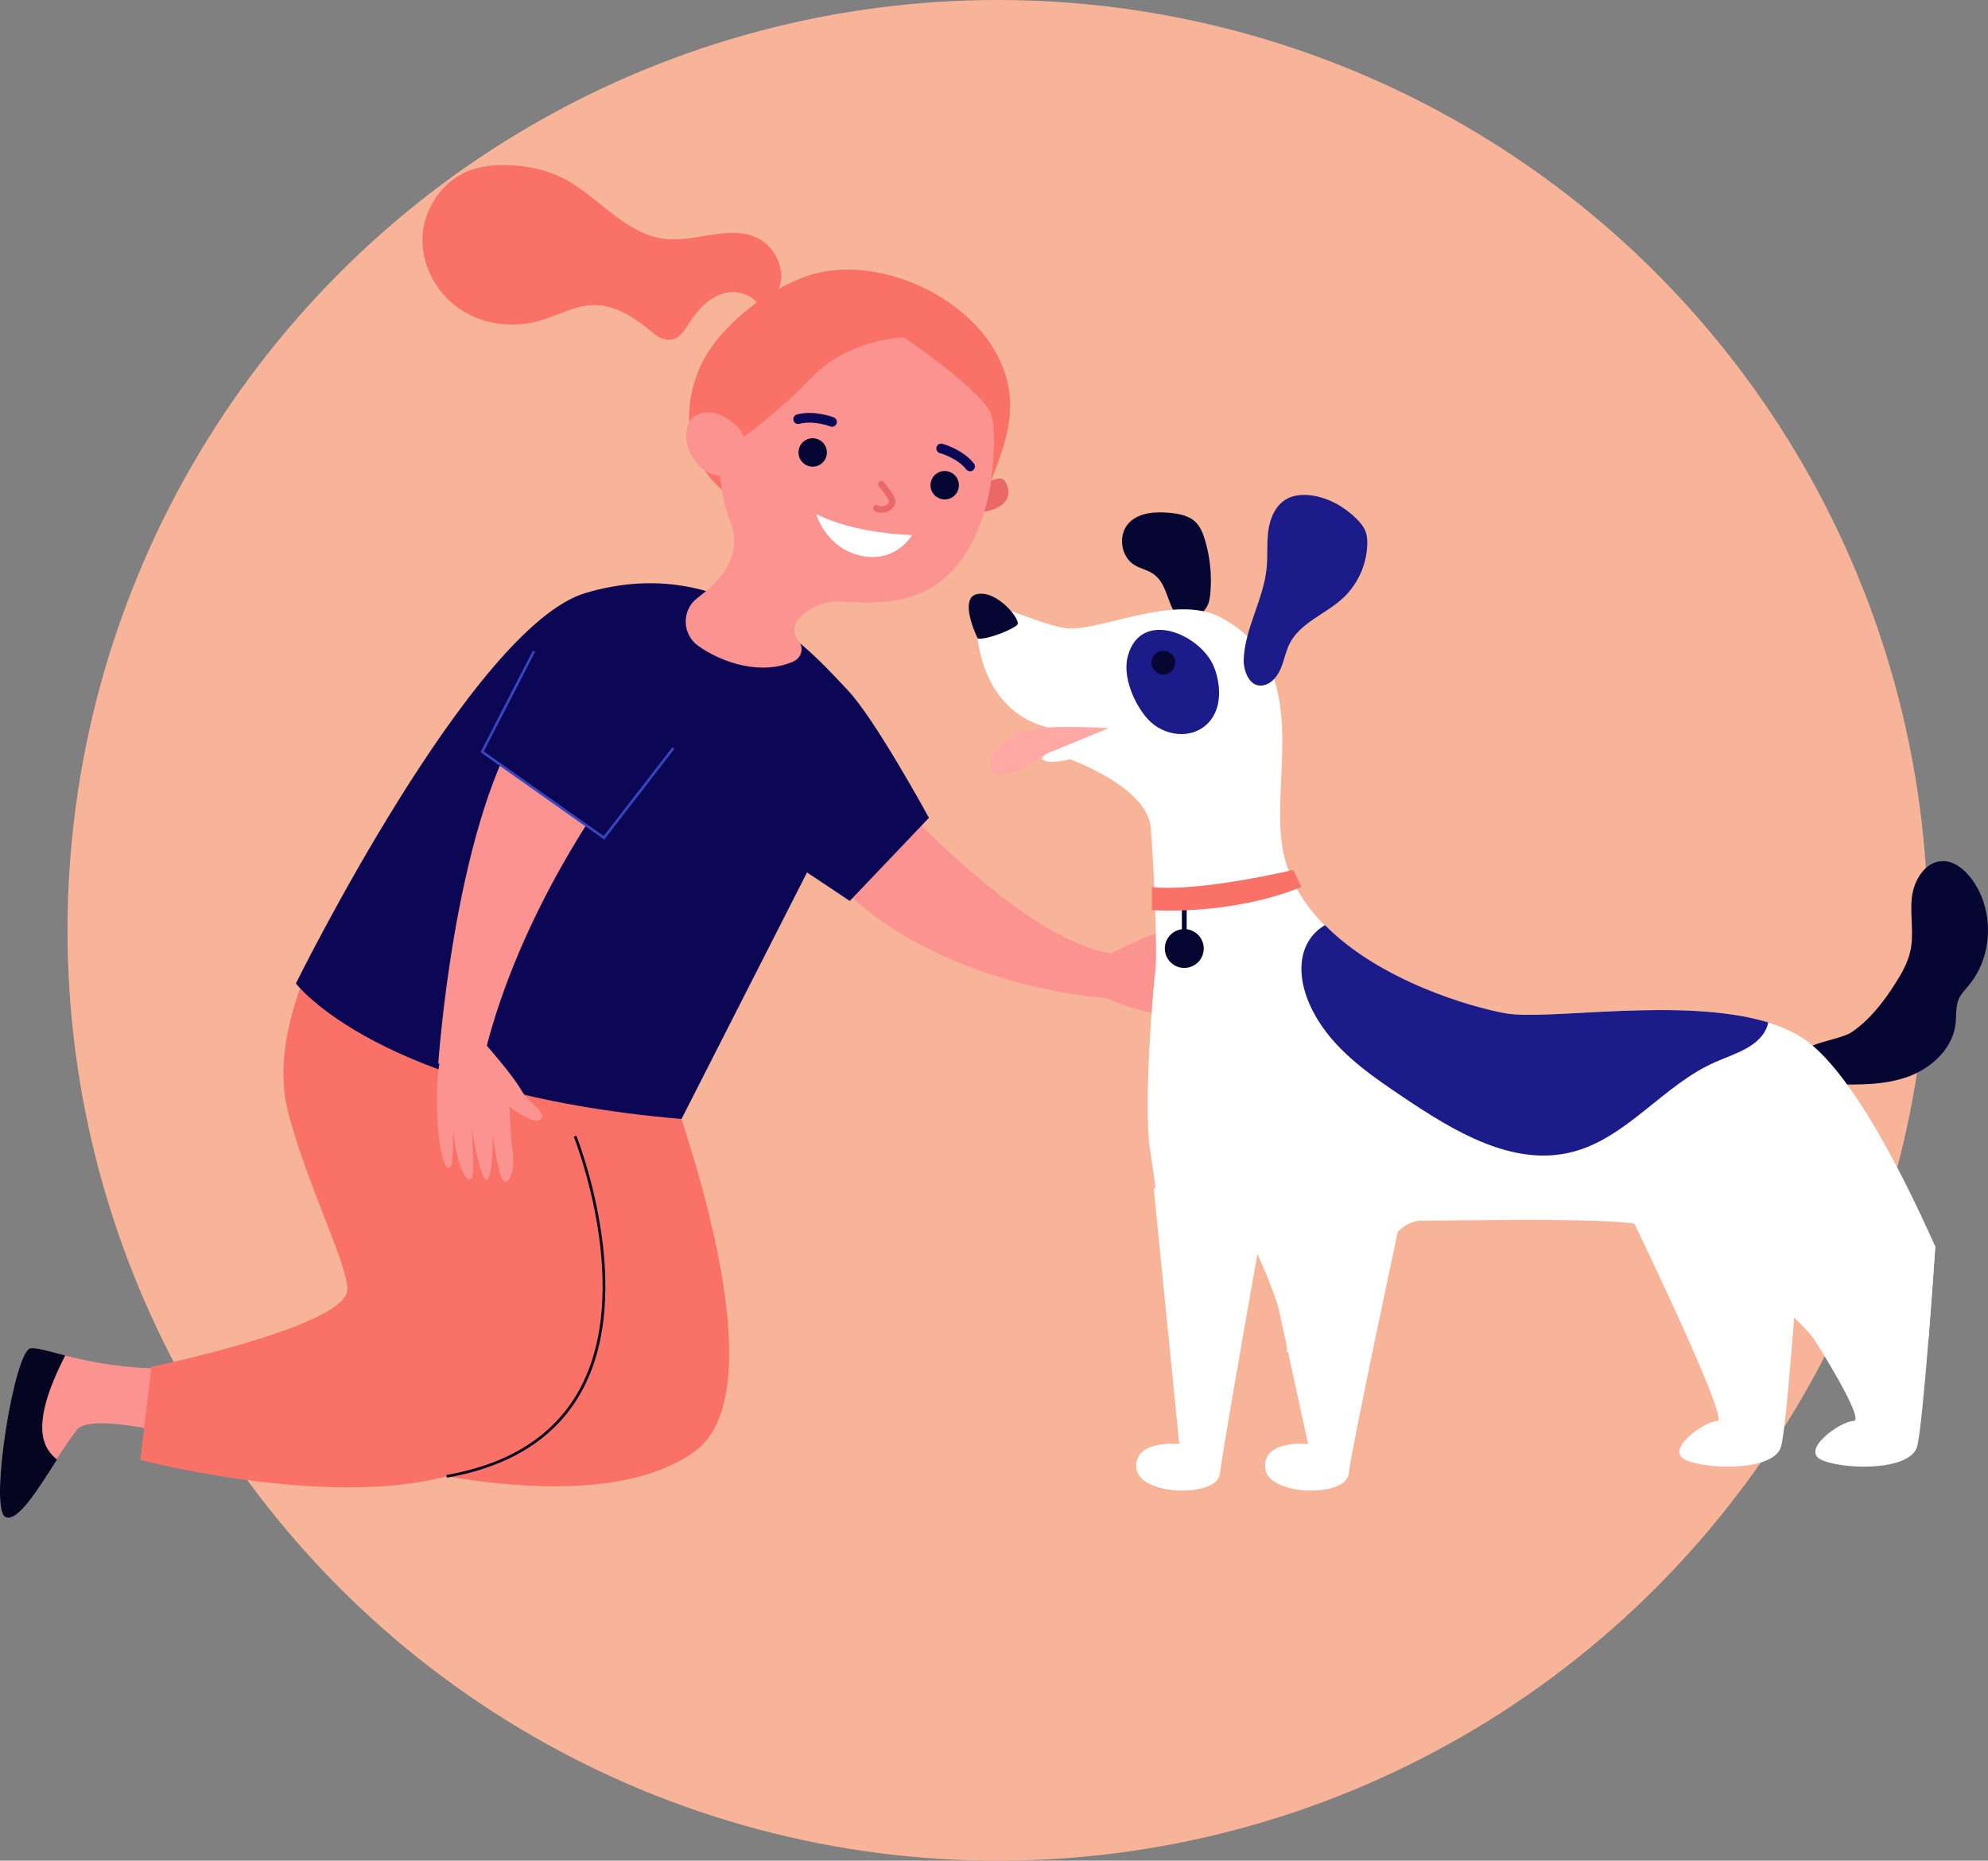 <svg width="265" height="248" viewBox="0 0 265 248" fill="none" xmlns="http://www.w3.org/2000/svg">
<rect x="0" y="0" width="265" height="248" fill="#808080" stroke="none"/>
<circle cx="133" cy="124" r="124" fill="#F8B498"/>
<g clip-path="url(#clip0_381_13)">
<path d="M84.47 131.894C84.47 131.894 106.536 183.449 92.57 193.482C78.604 203.516 47.736 194.089 47.736 194.089L44.81 179.9C44.81 179.9 68.345 177.089 69.26 172.166C69.732 169.627 62.132 159.284 57.89 149.373C53.907 140.063 53.281 131.074 53.281 131.074L84.47 131.894Z" fill="#FA7267"/>
<path d="M24.892 191.584C24.892 191.584 12.175 188.158 10.275 190.553C6.833 194.893 2.855 203.284 0.694 202.175C-1.468 201.063 1.911 179.939 4.088 179.695C6.265 179.45 12.243 182.858 25.046 182.381L24.892 191.584Z" fill="#FB9391"/>
<path d="M8.697 180.666C6.419 180.062 4.862 179.606 4.088 179.695C1.911 179.939 -1.468 201.063 0.694 202.175C2.297 202.998 4.969 198.65 7.595 194.537C6.007 193.204 3.632 190.522 8.697 180.666Z" fill="#050521"/>
<path d="M67.273 134.818C67.273 134.818 80.056 186.979 64.744 194.818C49.435 202.657 18.695 194.576 18.695 194.576L20.184 182.178C20.184 182.178 44.571 177.104 46.213 172.371C47.06 169.932 41.09 158.573 38.376 148.142C35.829 138.343 42.214 126.591 42.214 126.591L67.268 134.818H67.273Z" fill="#FA7267"/>
<path d="M110.256 96.259C110.256 96.259 133.809 125.487 148.68 127.135L147.989 133.076C147.989 133.076 118.091 131.597 106.218 110.486L110.256 96.259Z" fill="#FB9391"/>
<path d="M39.443 131.077C39.443 131.077 50.408 145.681 90.847 149.141L107.576 116.284L113.275 120.08L123.829 109C123.829 109 116.581 95.702 112.942 91.922C108.799 87.616 97.023 73.406 78.046 79.037C62.906 83.531 39.443 131.077 39.443 131.077Z" fill="#0B0755"/>
<path d="M81.237 105.399C81.237 105.399 69.348 121.283 64.635 140.36L58.422 141.774C58.422 141.774 60.469 111.072 69.44 96.488C69.44 96.488 76.567 103.845 81.237 105.399Z" fill="#FB9391"/>
<path d="M132.018 64.276C133.243 61.194 134.487 58.044 134.643 54.732C135.25 42.067 118.349 32.937 107.443 36.842C102.737 38.526 98.081 41.908 95.088 45.915C91.501 50.718 90.588 57.76 93.944 62.73C96.308 66.231 100.368 68.26 104.476 69.257C108.611 70.259 112.905 70.366 117.129 70.894C119.066 71.136 122.244 71.261 124.191 71.16C125.656 71.082 127.494 71.024 128.495 70.42C130.326 69.314 131.28 66.138 132.02 64.276H132.018Z" fill="#FA7267"/>
<path d="M131.535 64.396C131.535 64.396 133.394 63.131 134.015 64.209C135.595 66.953 132.333 68.322 130.576 68.205L131.533 64.396H131.535Z" fill="#EA6868"/>
<path d="M131.022 65.627C135.595 55.758 131.874 44.324 122.71 40.091C113.547 35.858 102.412 40.424 97.839 50.294C93.266 60.163 96.986 71.597 106.15 75.83C115.314 80.063 126.449 75.497 131.022 65.625V65.627Z" fill="#FB9391"/>
<path d="M97.356 69.525C98.316 71.987 97.789 74.781 96.095 76.812C95.367 77.759 94.116 78.824 92.948 79.714C90.82 81.336 90.909 84.554 93.094 86.098C96.3 88.368 101.481 90.06 105.775 88.157C106.815 87.696 107.203 86.374 106.494 85.484C105.944 84.788 105.657 83.864 106.252 82.682C107.829 80.881 110.178 79.964 112.564 80.196C114.553 80.389 116.651 80.357 118.826 80.102C131.765 78.582 132.349 61.868 132.349 61.868C132.349 61.868 96.256 47.492 95.92 60.309C95.826 63.868 96.342 66.934 97.351 69.525H97.356Z" fill="#FB9391"/>
<path d="M109.873 61.405C110.684 60.244 110.024 58.671 108.627 58.432C107.923 58.312 107.19 58.619 106.786 59.205C105.981 60.366 106.638 61.933 108.032 62.173C108.734 62.295 109.466 61.988 109.876 61.405H109.873Z" fill="#060633"/>
<path d="M127.473 65.768C128.279 64.607 127.619 63.037 126.225 62.8C125.521 62.68 124.788 62.988 124.384 63.573C123.578 64.734 124.235 66.302 125.633 66.541C126.337 66.661 127.069 66.354 127.476 65.771L127.473 65.768Z" fill="#060633"/>
<path d="M116.636 68.14C116.419 68.041 116.326 67.786 116.427 67.57C116.526 67.353 116.782 67.26 116.998 67.361C117.447 67.57 117.89 67.468 118.158 67.301C118.37 67.171 118.497 66.994 118.503 66.825C118.495 66.573 117.864 65.63 117.152 64.813C116.996 64.633 117.014 64.362 117.194 64.206C117.374 64.05 117.645 64.068 117.801 64.248C118.278 64.794 119.384 66.143 119.363 66.849C119.35 67.307 119.068 67.749 118.612 68.03C118.031 68.39 117.275 68.431 116.638 68.14H116.636Z" fill="#EA6868"/>
<path d="M106.116 56.453C105.913 56.359 105.762 56.162 105.744 55.909C105.72 55.586 105.963 55.313 106.275 55.232C108.58 54.641 111.044 55.594 111.148 55.636C111.482 55.771 111.643 56.141 111.51 56.471C111.38 56.802 111.005 56.966 110.674 56.836C110.653 56.828 108.457 55.984 106.554 56.492C106.403 56.534 106.249 56.516 106.116 56.456V56.453Z" fill="#0B0755"/>
<path d="M129.04 62.751C128.952 62.709 128.871 62.649 128.806 62.566C127.573 61.017 125.315 60.397 125.291 60.392C124.945 60.301 124.744 59.947 124.835 59.603C124.929 59.26 125.281 59.056 125.625 59.148C125.735 59.176 128.318 59.887 129.812 61.761C129.989 61.983 130.005 62.306 129.841 62.535C129.643 62.811 129.304 62.873 129.038 62.751H129.04Z" fill="#0B0755"/>
<path d="M121.579 71.321C121.579 71.321 113.974 71.16 108.802 68.515C108.802 68.515 110.037 73.005 114.717 74.06C119.397 75.114 121.579 71.324 121.579 71.324V71.321Z" fill="white"/>
<path d="M97.283 59.197C97.688 59.533 103.465 55.253 108.293 50.223C113.122 45.194 120.458 44.954 120.458 44.954C120.458 44.954 131.574 52.434 132.231 55.581C132.888 58.726 132.114 64.172 132.114 64.172C132.114 64.172 135.086 56.175 132.729 50.005C130.373 43.832 125.125 37.675 112.72 37.545C100.315 37.415 92.111 54.899 97.283 59.202V59.197Z" fill="#FA7267"/>
<path d="M99.187 58.757C99.132 58.036 98.796 57.364 98.277 56.859C97.205 55.821 95.177 54.334 92.987 55.253C89.775 56.599 91.892 64.505 97.654 63.357C97.654 63.357 99.479 62.592 99.187 58.757Z" fill="#FB9391"/>
<path d="M101.231 31.859C97.492 29.787 92.854 32.328 88.607 31.836C83.158 31.206 79.576 25.874 74.615 23.536C72.626 22.599 70.428 22.159 68.233 22.034C66.236 21.919 64.186 22.068 62.338 22.828C58.897 24.241 56.509 27.808 56.324 31.521C56.138 35.233 58.073 38.935 61.12 41.072C64.166 43.21 68.204 43.788 71.789 42.791C74.32 42.085 76.711 40.638 79.339 40.664C82.29 40.695 84.905 42.59 87.137 44.446C87.478 44.73 87.856 44.972 88.276 45.118C90.218 45.792 91.107 44.264 91.91 43.007C93.047 41.223 94.611 39.549 96.668 39.047C98.699 38.552 101.048 39.609 101.653 41.671C102.628 40.112 104.072 38.922 104.145 37.001C104.224 34.983 102.985 32.83 101.233 31.859H101.231Z" fill="#FA7267"/>
<path d="M147.222 127.51C147.222 127.51 152.121 124.959 154.097 124.43C156.073 123.902 157.591 121.923 158.266 122.897C158.941 123.87 155.854 126.307 155.854 126.307C155.854 126.307 159.924 127.174 161.214 127.252C162.505 127.328 164.778 128.051 164.796 128.999C164.815 129.947 158.639 129.145 158.639 129.145C158.639 129.145 163.772 130.329 163.975 131.201C164.179 132.071 157.424 131.522 157.424 131.522C157.424 131.522 162.961 132.519 163.326 132.974C163.691 133.43 163.12 133.917 161.076 134.039C159.03 134.162 156.907 133.761 156.907 133.761C156.907 133.761 160.745 134.753 161.165 135.031C161.585 135.31 161.957 136.002 158.907 135.862C155.857 135.724 149.313 134.346 146.32 132.334L147.225 127.51H147.222Z" fill="#FB9391"/>
<path d="M59.562 196.95L59.499 196.591C67.894 195.125 73.838 191.337 77.172 185.336C84.618 171.931 76.568 151.711 76.487 151.508L76.826 151.37C76.909 151.576 85.025 171.952 77.493 185.511C74.104 191.613 68.071 195.461 59.564 196.947L59.562 196.95Z" fill="#050521"/>
<path d="M64.45 138.855C64.45 138.855 68.368 143.294 69.429 145.21C70.488 147.129 72.941 148.199 72.102 149.152C71.26 150.105 67.928 147.519 67.928 147.519C67.928 147.519 68.069 151.974 68.321 153.335C68.574 154.697 68.402 157.248 67.419 157.509C66.436 157.769 65.686 151.143 65.686 151.143C65.686 151.143 65.769 156.785 64.914 157.22C64.059 157.654 62.896 150.49 62.896 150.49C62.896 150.49 63.279 156.504 62.896 157.001C62.513 157.498 61.861 157.03 61.207 154.934C60.552 152.838 60.427 150.529 60.427 150.529C60.427 150.529 60.38 154.775 60.195 155.283C60.013 155.79 59.387 156.355 58.748 153.148C58.109 149.941 57.862 142.781 59.189 139.155L64.452 138.853L64.45 138.855Z" fill="#FB9391"/>
<path d="M72.602 87.074L62.987 99.297L84.149 114.24L94.116 96.738L72.602 87.074Z" fill="#0B0755"/>
<path d="M80.538 111.9L64.048 100.258L64.116 100.125L71.025 86.725L71.332 86.882L64.494 100.148L80.468 111.429L89.626 99.596L89.9 99.807L80.538 111.9Z" fill="#3745BF"/>
<path d="M160.837 80.938C161.183 80.37 161.285 79.688 161.342 79.025C161.548 76.655 161.303 74.247 160.623 71.969C160.354 71.071 159.997 70.157 159.309 69.519C158.446 68.72 157.207 68.486 156.034 68.366C154.05 68.161 151.787 68.278 150.439 69.746C148.993 71.321 149.397 74.193 151.224 75.309C152.006 75.786 152.95 75.96 153.706 76.476C155.336 77.587 155.523 79.694 156.391 81.305C157.426 83.226 159.671 82.844 160.834 80.941L160.837 80.938Z" fill="#060633"/>
<path d="M246.875 137.538C249.248 135.911 251.044 133.578 252.595 131.157C253.484 129.767 254.321 128.307 254.663 126.692C255.148 124.407 254.603 122.022 254.84 119.697C255.077 117.372 256.597 114.811 258.938 114.774C260.482 114.748 261.822 115.844 262.755 117.07C265.865 121.158 265.727 127.39 262.437 131.337C261.957 131.915 261.41 132.456 261.105 133.144C260.654 134.159 260.8 135.325 260.677 136.432C260.315 139.722 257.515 142.336 254.405 143.482C251.292 144.627 247.887 144.583 244.571 144.528C242.811 144.5 238.992 143.174 240.006 140.576C240.631 138.975 245.314 138.613 246.875 137.541V137.538Z" fill="#060633"/>
<path d="M146.774 97.053C146.774 97.053 138.163 100.432 138.932 101.197C139.701 101.965 142.623 101.197 142.623 101.197C142.623 101.197 152.924 104.884 153.385 110.257C153.847 115.631 154.308 127.145 154.003 129.449C153.696 131.753 152.387 147.491 153.31 153.25C154.233 159.006 156.931 181.343 156.931 181.343L162.768 180.195C162.768 180.195 162.307 160.388 163.689 160.614C165.073 160.846 171.992 175.355 171.531 180.195H180.525C180.525 180.195 182.835 162.689 189.522 162.689C196.209 162.689 216.738 162.229 219.045 163.379C221.352 164.533 231.037 171.21 235.188 173.056C239.338 174.897 241.878 178.58 241.878 178.58H257.059C257.565 172.207 257.971 166.149 257.971 166.149C255.487 160.573 252.309 154.036 248.914 148.574L248.909 148.561C245.929 143.758 242.782 139.793 239.8 138.046C229.194 131.829 207.05 136.203 200.592 135.049C194.134 133.899 172.761 127.45 170.84 112.249C169.625 102.629 174.758 88.756 162.768 82.31C156.516 78.946 146.161 84.458 141.854 83.69C137.55 82.924 132.323 79.852 130.787 80.925C129.246 82.003 129.864 99.966 146.776 97.048L146.774 97.053Z" fill="white"/>
<path d="M150.332 87.475C149.605 90.193 151.198 93.874 153.023 95.868C155.09 98.131 158.918 98.68 161.126 96.28C162.917 94.335 162.74 91.247 161.843 88.943C160.138 84.559 152.05 81.04 150.332 87.475Z" fill="#1B1B89"/>
<path d="M130.323 85.096C130.323 85.096 127.632 79.626 130.323 79.165C133.013 78.704 136.087 82.62 135.626 83.234C135.164 83.849 131.475 85.343 130.323 85.096Z" fill="#060633"/>
<path d="M153.482 88.332C153.482 87.457 154.191 86.746 155.067 86.746C155.943 86.746 156.655 87.454 156.655 88.332C156.655 89.209 155.946 89.914 155.067 89.914C154.188 89.914 153.482 89.206 153.482 88.332Z" fill="#060633"/>
<path d="M147.775 97.053C147.775 97.053 139.854 96.517 136.935 97.36C134.012 98.204 131.019 100.893 132.401 102.809C133.783 104.728 139.45 100.476 139.45 100.476L147.775 97.053Z" fill="#FFA8A4"/>
<path d="M157.544 125.44H158.185V120.689H157.544V125.44Z" fill="#060633"/>
<path d="M168.587 91.294C169.661 90.99 170.381 89.972 170.795 88.936C171.207 87.897 171.403 86.777 171.906 85.783C173.309 83.008 176.633 81.883 178.932 79.793C180.929 77.978 182.155 75.343 182.254 72.649C182.277 72.042 182.241 71.417 182.029 70.847C181.776 70.17 181.292 69.605 180.775 69.098C179.164 67.523 177.102 66.359 174.868 66.039C173.705 65.872 172.461 65.95 171.447 66.541C170.011 67.377 169.294 69.08 169.067 70.725C168.84 72.37 169.007 74.047 168.845 75.7C168.439 79.863 165.983 83.651 165.787 87.829C165.714 89.376 166.58 91.864 168.587 91.297V91.294Z" fill="#1B1B89"/>
<path d="M172.396 115.94C172.396 115.94 160.143 118.877 153.542 118.244V121.296C153.542 121.296 163.793 122.113 173.481 118.226L172.396 115.94Z" fill="#FA7267"/>
<path d="M155.27 126.419C155.27 124.987 156.433 123.829 157.864 123.829C159.296 123.829 160.458 124.99 160.458 126.419C160.458 127.848 159.298 129.009 157.864 129.009C156.43 129.009 155.27 127.851 155.27 126.419Z" fill="#060633"/>
<path d="M175.665 135.934C172.336 130.496 172.931 125.458 176.617 123.305C183.935 130.73 196.074 134.234 200.667 135.054C206.366 136.072 224.275 132.787 235.699 136.273C235.665 136.437 235.631 136.601 235.576 136.76C234.635 139.491 231.335 140.386 228.683 141.54C221.696 144.583 216.834 151.766 209.43 153.578C201.588 155.494 193.813 150.779 187.116 146.278C182.811 143.385 178.372 140.355 175.665 135.934Z" fill="#1B1B89"/>
<path d="M170.373 174.103L174.372 192.464C174.372 192.464 168.327 191.829 168.645 195.64C168.963 199.452 179.462 199.611 179.78 196.434C180.098 193.258 186.621 162.76 186.621 162.76L170.373 174.1V174.103Z" fill="white"/>
<path d="M153.789 158.37L157.202 192.464C157.202 192.464 151.156 191.829 151.477 195.64C151.795 199.452 162.294 199.611 162.612 196.434C162.93 193.258 169.453 156.777 169.453 156.777L153.792 158.37H153.789Z" fill="white"/>
<path d="M243.038 194.688C246.432 195.958 254.705 195.958 255.554 192.782C255.972 191.22 256.563 184.753 257.059 178.586C257.565 172.213 257.971 166.154 257.971 166.154L248.914 148.579L248.909 148.566L241.878 178.583C241.878 178.583 248.766 189.39 247.068 189.39C245.371 189.39 239.646 193.415 243.038 194.685V194.688Z" fill="white"/>
<path d="M224.906 194.688C228.3 195.958 236.572 195.958 237.422 192.782C237.839 191.22 238.431 184.753 238.927 178.586C239.432 172.213 239.839 166.154 239.839 166.154L230.782 148.579L230.777 148.566L217.324 161.966C217.324 161.966 230.633 189.392 228.939 189.392C227.244 189.392 221.516 193.417 224.908 194.688H224.906Z" fill="white"/>
</g>
<defs>
<clipPath id="clip0_381_13">
<rect width="265" height="180.276" fill="white" transform="translate(0 22)"/>
</clipPath>
</defs>
</svg>
